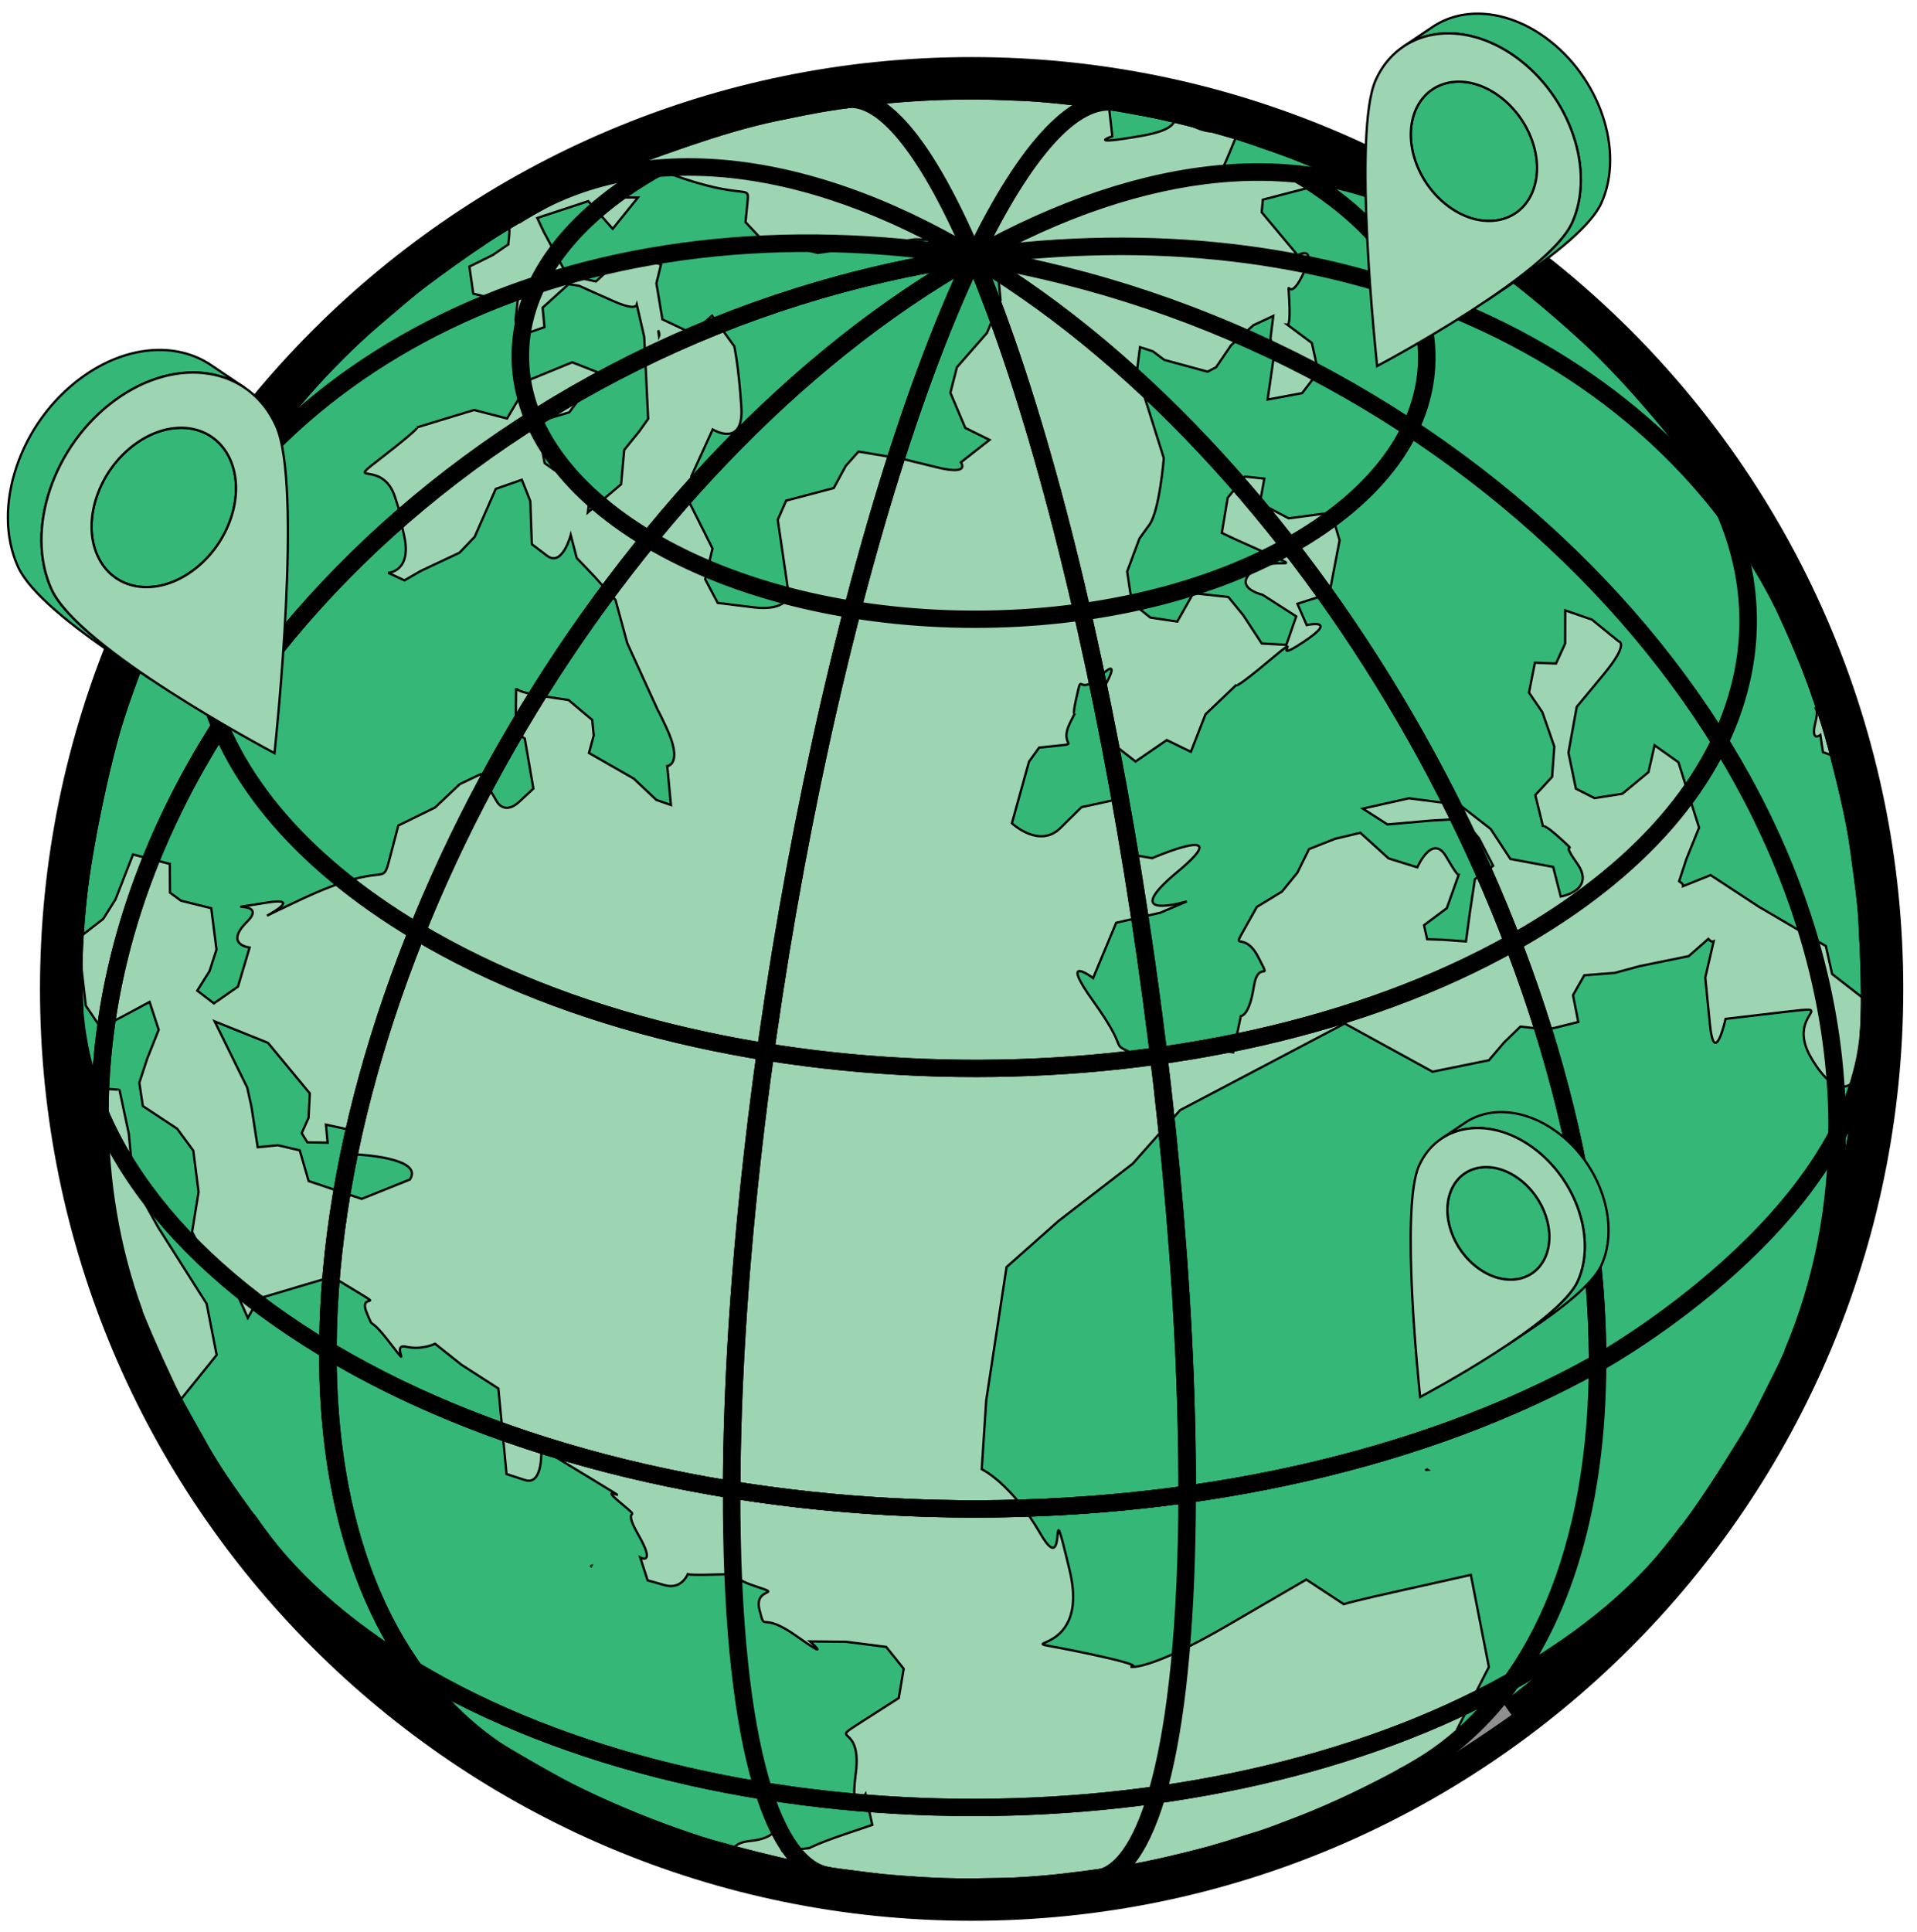 <svg xmlns="http://www.w3.org/2000/svg" width="135" height="136" viewBox="0 0 135 136" fill="none"><path d="M68.425 135.156C104.615 135.156 133.953 105.818 133.953 69.628C133.953 33.438 104.615 4.1 68.425 4.1C32.235 4.1 2.897 33.438 2.897 69.628C2.897 105.818 32.235 135.156 68.425 135.156Z" fill="black" stroke="black" stroke-width="0.162"></path><path d="M68.424 132.866C103.349 132.866 131.662 104.553 131.662 69.627C131.662 34.702 103.349 6.389 68.424 6.389C33.498 6.389 5.185 34.702 5.185 69.627C5.185 104.553 33.498 132.866 68.424 132.866Z" fill="#9DD4B2" stroke="black" stroke-width="0.162"></path><path d="M70.07 17.026L70.462 21.131L69.507 23.436L67.389 25.857L66.928 27.652L67.978 30.127L69.685 30.971L67.668 32.552C67.668 32.552 68.39 33.493 65.985 32.904C63.579 32.314 63.579 32.314 63.579 32.314L60.457 31.795L59.559 32.804L58.714 34.362L55.365 35.247L54.772 36.595L55.546 41.859C55.546 41.859 55.48 43.063 53.011 42.755C50.543 42.448 50.543 42.448 50.543 42.448L49.661 40.785L50.176 38.616L48.502 35.283L48.694 33.514L50.189 30.235C50.189 30.235 52.395 31.581 52.206 28.653C52.017 25.725 51.706 24.374 51.706 24.374L50.146 22.227L48.73 23.473L46.648 22.483L46.225 19.947L46.55 18.625C46.55 18.625 43.654 17.623 43.519 18.097C43.383 18.571 41.966 19.817 41.966 19.817L39.936 19.374L38.289 16.315L37.834 15.347L41.426 14.162L43.148 16.11L44.925 13.907L44.022 13.905C44.022 13.905 41.589 10.187 47.114 12.216C52.639 14.246 52.776 12.851 52.639 14.246C52.501 15.642 52.501 15.642 52.501 15.642L53.608 16.821L57.588 17.807L64.454 16.849L70.07 17.026Z" fill="#35B777" stroke="black" stroke-width="0.162"></path><path d="M28.866 83.046L25.468 84.411L21.735 83.155L21.108 80.992L19.562 80.632L18.147 80.772L17.705 77.905L17.409 76.571L15.116 71.912L18.872 73.423L21.817 76.983L21.729 78.704L21.245 79.779L21.642 80.424L23.073 80.454L22.951 79.181L24.581 79.534L25.084 81.281C25.084 81.281 29.892 81.489 28.866 83.046Z" fill="#35B777" stroke="black" stroke-width="0.162"></path><path d="M99.435 13.875C99.413 13.897 99.424 13.864 99.424 13.864L99.435 13.875Z" fill="url(#paint0_linear_1_1954)" stroke="black" stroke-width="0.162"></path><path d="M102.086 24.639L102.041 24.593C102.041 24.593 102.058 24.632 102.086 24.639Z" fill="url(#paint1_linear_1_1954)" stroke="black" stroke-width="0.162"></path><path d="M78.104 7.593L77.42 7.024C80.563 7.469 83.63 8.148 86.606 9.039C86.04 9.286 85.192 9.444 84.091 8.913C81.239 7.536 84.512 8.846 80.404 9.562C76.296 10.278 78.334 9.595 78.334 9.595L78.104 7.593Z" fill="#35B777" stroke="black" stroke-width="0.162"></path><path d="M99.424 13.864L99.435 13.875C99.413 13.897 99.424 13.864 99.424 13.864Z" fill="url(#paint2_linear_1_1954)" stroke="black" stroke-width="0.162"></path><path d="M131.664 69.628C131.664 69.708 131.664 69.791 131.661 69.872L131.125 70.212L129.021 68.576L128.58 66.606L123.877 63.85L120.469 61.615L118.526 62.393C118.532 62.316 118.505 62.237 118.424 62.176L118.249 62.045L118.754 60.5L119.655 58.272L118.201 53.669L116.519 52.475L116.089 54.364L114.248 55.888L112.292 56.194L110.98 55.529L110.454 52.99L111.039 49.767C111.039 49.767 111.039 49.767 112.912 47.508C114.788 45.248 113.988 45.154 113.988 45.154L112.112 43.627L110.228 42.974L110.223 45.307L109.58 46.716L108.09 46.66L107.674 48.764L108.616 50.143L109.459 52.564L109.301 54.697L108.118 55.977L108.668 58.215C108.668 58.175 108.713 57.955 109.967 59.109C111.317 60.354 109.696 58.86 111.056 60.776C112.417 62.694 109.91 63.124 109.91 63.124L109.378 61.039L106.365 60.476L104.978 58.364L102.791 56.666L99.221 56.205L95.972 56.932L97.713 58.046L100.885 57.767L103.011 57.651L104.143 59.004L105.154 60.958L103.866 61.903L103.509 64.272L103.238 66.283L101.653 66.167L100.502 66.127L100.282 65.142L101.886 63.944L102.723 61.599C102.675 61.607 102.493 61.441 101.84 60.311C100.874 58.642 99.809 61.066 99.809 61.066L97.789 60.438L95.8 58.634L94.007 59.061L92.185 59.783L91.367 61.441L90.28 62.775L88.511 63.854C88.511 63.854 88.511 63.854 87.613 65.451C86.708 67.05 87.613 65.451 88.62 67.404C89.628 69.361 88.62 67.404 88.292 69.495C87.964 71.585 87.385 71.529 87.385 71.529L86.843 74.092L84.79 73.756L82.589 74.32L80.936 74.725C80.936 74.725 80.936 74.725 79.548 74.067C78.164 73.41 79.548 74.067 77.018 70.53C74.481 66.996 76.981 68.861 76.981 68.861L78.606 64.968L81.714 64.262L83.584 63.463C83.318 63.54 78.73 64.866 82.924 61.381C87.242 57.792 81.136 60.42 81.136 60.42L79.596 60.154L79.016 58.206L78.516 56.317L76.165 56.829C76.165 56.829 76.165 56.829 74.671 58.302C73.178 59.773 71.26 57.961 71.26 57.961L72.465 53.624L73.177 52.637C73.177 52.637 73.177 52.637 74.58 52.49C75.989 52.343 74.58 52.49 75.344 50.917C75.593 50.399 75.677 50.263 75.695 50.233C75.671 50.258 75.523 50.394 75.794 49.171C76.264 47.059 75.794 49.171 77.488 47.593C79.178 46.02 77.638 48.591 77.638 48.591L78.183 52.219L79.967 53.615L82.168 52.106L83.865 52.931L84.895 50.292L87.079 48.207C87.063 48.243 86.915 48.588 89.459 46.45C92.124 44.212 89.175 46.931 91.772 45.213C94.375 43.496 92.021 44.008 92.021 44.008L91.367 42.511L93.616 41.794L94.338 38.04L93.758 36.092L90.747 36.492L88.725 35.423L89.037 33.7L87.66 33.553L86.455 35.05L86.042 37.519L86.965 37.957C86.965 37.957 86.965 37.957 89.493 39.089C92.02 40.224 89.493 39.089 88.164 40.243C86.841 41.4 88.91 41.875 88.91 41.875L91.284 43.397L90.587 45.401L88.856 45.307L87.56 43.327L86.505 42.034L84.036 41.766L82.909 43.763L81.009 43.478L79.708 42.445L79.376 40.239L80.242 37.917C80.242 37.917 80.242 37.917 80.951 36.932C81.659 35.947 81.959 32.258 81.959 32.258L80.867 28.791L80.052 26.225L80.282 24.44L81.187 24.735L81.99 25.339L85.043 26.168L85.639 25.857L86.693 24.311L88.266 22.897L89.669 22.243L89.473 23.805L89.688 25.225L89.269 28.131L91.7 27.678L92.836 26.191L92.384 24.149L90.669 22.867C90.747 22.875 90.867 22.671 90.796 21.195C90.694 19.099 90.64 21.584 91.735 19.373C92.83 17.161 91.383 17.97 91.383 17.97L88.853 14.946L88.933 14.058L93.128 12.966L90.885 12.298L87.072 12.604L86.106 11.82C86.152 11.761 86.333 11.388 87.052 9.619C87.111 9.474 87.162 9.345 87.21 9.235C106.503 15.227 121.836 30.212 128.314 49.288V49.291C128.277 49.331 128.242 49.374 128.202 49.419C127.469 50.259 128.202 49.419 127.845 50.857C127.49 52.296 128.193 51.748 128.193 51.748L128.375 52.956L129.548 53.372C130.932 58.553 131.664 64.005 131.664 69.628Z" fill="#35B777" stroke="black" stroke-width="0.162"></path><path d="M130.295 82.777C126.826 99.178 117.004 113.232 103.522 122.238L102.631 121.723L104.852 117.365L103.582 110.884C103.582 110.884 103.582 110.884 98.5 112.019C95.768 112.628 94.874 112.862 94.633 112.947L91.993 111.211C91.993 111.211 91.993 111.211 86.44 114.442C80.885 117.678 79.613 117.356 79.613 117.356C79.613 117.356 81.201 117.356 75.644 116.224C70.09 115.091 76.916 117.195 75.327 110.561C73.741 103.93 75.327 111.533 73.264 107.974C71.2 104.413 69.137 103.442 69.137 103.442L69.454 98.59L70.884 89.209L74.534 85.972L79.773 81.928L83.106 78.163L94.696 72.061L100.884 75.456L104.853 74.649L105.91 73.408L107.074 72.276L108.977 72.494L111.147 71.954L110.777 70.065L111.572 68.664L113.69 68.503L115.485 68.018L118.925 67.317L120.305 66.104L120.401 66.201C120.489 66.292 120.588 66.303 120.681 66.273L120.09 68.825C120.09 68.825 120.09 68.825 120.41 72.061C120.727 75.295 121.52 71.736 121.52 71.736C121.52 71.736 121.52 71.736 125.645 71.251C129.772 70.765 125.645 71.251 127.551 74.487C129.456 77.723 130.567 76.105 130.567 76.105L131.278 76.633C131.136 77.943 130.954 79.242 130.728 80.525C130.532 80.656 130.323 80.802 130.092 80.957C127.451 82.75 129.689 81.231 130.295 82.777Z" fill="#35B777" stroke="black" stroke-width="0.162"></path><path d="M100.538 103.49L100.488 103.457C100.316 103.519 100.538 103.49 100.538 103.49Z" fill="#35B777" stroke="black" stroke-width="0.162"></path><path d="M60.269 124.822C59.801 128.459 60.953 126.32 60.953 126.32L61.43 128.485C61.43 128.485 61.43 128.485 59.506 129.135C57.577 129.787 56.981 130.123 56.981 130.123L55.1 130.31C55.1 130.31 55.1 130.31 54.742 129.425C54.385 128.539 54.742 129.425 52.864 129.611C51.603 129.734 51.559 130.279 51.669 130.622C34.844 126.012 20.82 114.626 12.715 99.579L12.672 98.608L15.257 95.401L14.551 91.79L11.145 86.42L9.401 83.277L9.068 79.809C9.068 79.809 8.414 76.745 8.414 76.742C8.409 76.718 6.146 76.57 6.018 76.555C5.88 76.536 5.722 76.522 5.556 76.509C5.312 74.249 5.187 71.955 5.187 69.629C5.187 60.298 7.207 51.437 10.841 43.461C10.925 43.276 11.005 43.091 11.093 42.906C16.394 31.555 24.961 22.041 35.592 15.574C35.629 15.59 35.664 15.614 35.697 15.641C36.008 15.92 35.809 16.822 35.799 17.206L34.693 17.96L33.056 18.768L33.33 20.676L35.179 21.137L36.55 20.353L36.303 22.497L36.507 23.675L38.343 23.032L38.211 21.663L40.041 20.007L40.774 20.12C40.774 20.12 40.774 20.12 43.136 21.174C44.413 21.748 44.779 21.649 44.843 21.442L45.366 23.715L45.645 29.49L45.009 30.381L43.957 31.68L43.737 34.101L41.397 36.081L41.553 34.868L38.355 32.608L37.807 29.713L40.09 29.029L42.172 26.243L40.294 25.508L37.339 26.721L35.705 29.464L33.386 28.865L29.361 30.091C29.406 30.091 29.474 30.201 26.927 32.177C24.067 34.396 26.927 32.177 27.831 35.032C28.738 37.89 27.831 35.032 28.443 37.643C29.055 40.254 27.343 40.331 27.343 40.331L28.481 40.863L29.638 40.195L32.362 38.912L33.43 37.793L34.914 34.422L36.749 33.781L37.345 35.286L37.452 38.313C37.452 38.313 37.452 38.313 38.525 39.128C39.599 39.942 40.194 37.674 40.194 37.674L40.618 39.289L41.823 40.55L43.342 42.238L44.174 45.289C44.174 45.289 44.174 45.289 45.661 48.55C46.136 49.597 46.31 49.972 46.364 50.084C46.364 50.074 46.361 50.063 46.359 50.058C46.384 50.087 46.496 50.318 46.91 51.187C48.152 53.825 46.99 53.94 46.99 53.94L47.25 56.678L46.222 56.321L44.633 54.821L41.478 53.014L41.813 51.785L41.708 50.69L40.039 49.288C40.039 49.288 40.039 49.288 38.204 49.01C36.374 48.733 36.346 48.457 36.346 48.457C36.346 48.457 36.346 48.458 36.325 50.119C36.3 51.777 36.953 51.992 36.953 51.992L37.562 55.523C37.562 55.523 37.562 55.523 36.566 56.448C35.57 57.377 35.036 56.507 35.036 56.507L33.85 54.508L32.382 55.205L30.641 56.852L28.051 58.122C28.051 58.122 28.051 58.122 27.456 60.39C26.857 62.663 27.456 60.39 21.227 63.312C19.727 64.015 19.04 64.356 18.802 64.473C19.282 64.21 21.139 63.153 18.724 63.561C14.721 64.232 19.057 63.253 17.404 64.889C15.754 66.526 17.579 66.712 17.579 66.712L16.758 69.465L15.064 70.645L13.892 69.749L14.756 68.373L15.245 66.854L14.875 63.943L12.749 63.417L11.972 62.85L11.958 60.824L9.365 60.162L8.131 63.324L7.267 64.697L5.5 66.069L6.042 70.805L7.094 72.358L8.645 71.559L10.534 70.542L11.176 72.506L10.373 74.519L9.812 76.234L10.059 77.874L12.475 79.468L13.613 81.013L13.984 83.923L13.528 86.73L14.196 88.047L15.841 89.175L17.451 92.79L18.225 91.424C18.225 91.424 18.225 91.424 21.477 90.455C22.988 90.007 23.511 89.854 23.638 89.823C23.565 89.847 23.409 89.895 23.409 89.895C23.409 89.895 23.409 89.895 25.234 91.004C27.056 92.112 25.234 91.004 25.822 92.418C26.41 93.835 25.822 92.418 27.469 94.56C29.123 96.696 27.469 94.56 28.58 94.815C29.689 95.075 30.639 94.611 30.639 94.611L32.496 96.086L35.096 97.761L35.41 101.043L35.67 103.783C35.67 103.783 35.67 103.783 36.974 104.207C38.281 104.626 38.117 101.974 38.117 101.974C38.117 101.974 38.117 101.974 41.764 104.188C45.408 106.405 41.764 104.188 43.633 105.755C45.498 107.317 43.633 105.755 44.932 108.02C46.233 110.284 45.088 109.659 45.088 109.659L45.606 111.266C45.606 111.266 45.606 111.266 46.813 111.607C47.903 111.916 48.362 111.005 48.437 110.832C48.504 110.867 48.901 110.909 50.716 110.85C53.418 110.77 50.716 110.85 53.051 111.631C55.383 112.415 53.051 111.631 53.486 113.341C53.917 115.045 53.486 113.341 56.102 115.198C58.719 117.057 57.041 115.566 57.041 115.566L59.572 115.59L62.408 115.953L63.64 117.49L63.294 119.552C63.294 119.552 63.294 119.552 60.742 121.186C58.179 122.821 60.736 121.186 60.269 124.822Z" fill="#35B777" stroke="black" stroke-width="0.162"></path><path d="M46.355 23.259L46.41 23.682C46.48 23.519 46.355 23.259 46.355 23.259Z" fill="#35B777" stroke="black" stroke-width="0.162"></path><path d="M41.632 110.272C41.641 110.256 41.647 110.243 41.647 110.243C41.647 110.243 41.602 110.253 41.632 110.272Z" fill="#35B777" stroke="black" stroke-width="0.162"></path><path d="M68.093 133.405C67.988 133.405 67.886 133.404 67.788 133.403C67.394 133.399 66.027 133.382 64.936 133.31C64.069 133.254 62.914 133.174 62.05 133.086C61.429 133.024 60.664 132.924 59.962 132.833L59.16 132.73C57.96 132.581 56.505 132.289 56.087 132.203C54.193 131.814 51.706 131.166 50.009 130.69C48.93 130.388 47.553 129.899 46.472 129.508C45.172 129.037 43.539 128.353 42.538 127.911C42.056 127.699 40.387 126.951 39.12 126.266C37.431 125.351 35.29 124.107 33.789 123.17C32.786 122.541 31.342 121.575 30.3 120.746C28.387 119.224 25.627 116.99 23.758 115.156C22.026 113.458 19.589 110.849 17.941 108.619L17.799 108.427C16.392 106.524 14.642 104.157 13.55 102.155C13.342 101.773 13.105 101.356 12.861 100.924C12.288 99.912 11.695 98.864 11.267 97.952C10.204 95.682 9.022 93.082 8.324 90.994L8.252 90.781C7.785 89.386 7.203 87.65 6.855 86.277C6.341 84.246 5.771 81.563 5.439 79.603C4.914 76.514 4.745 72.338 4.664 69.466C4.601 67.239 4.802 64.118 5.176 61.515C5.599 58.571 6.415 54.636 7.208 51.727C7.695 49.941 8.518 47.709 8.964 46.538C9.534 45.046 10.416 43.102 10.892 42.076C11.786 40.148 13.242 37.578 15.219 34.438C16.718 32.06 19.129 29.134 20.889 27.098C22.322 25.441 24.308 23.456 25.83 22.16L26.512 21.575C27.374 20.833 28.352 19.993 29.171 19.366C30.481 18.364 32.307 17.065 33.715 16.133C35.131 15.194 38.438 13.22 41.281 11.922L41.619 11.768C42.654 11.295 43.943 10.705 44.967 10.324C46.715 9.674 49.316 8.767 51.369 8.171C52.183 7.935 53.503 7.585 54.55 7.375L55.359 7.21C56.095 7.06 56.897 6.895 57.549 6.782C58.43 6.628 59.61 6.46 60.496 6.344C61.283 6.24 63.42 5.986 66.24 5.887C67.092 5.857 68.228 5.844 69.079 5.852C69.678 5.858 70.417 5.887 71.1 5.914L71.915 5.945C72.821 5.975 74.005 6.088 74.817 6.169C75.419 6.23 76.158 6.325 76.844 6.416L77.706 6.525C78.382 6.609 79.216 6.763 79.952 6.9L80.637 7.026C81.703 7.215 83.078 7.545 83.805 7.725C84.506 7.9 85.378 8.147 86.16 8.368L86.859 8.565C87.741 8.811 88.819 9.192 89.77 9.528L90.39 9.747C91.629 10.178 93.217 10.854 94.331 11.346C95.046 11.661 95.909 12.086 96.71 12.481C97.067 12.658 97.413 12.828 97.728 12.979C99.294 13.735 101.344 15.002 102.445 15.681C103.535 16.354 104.941 17.334 105.927 18.038C108.127 19.608 110.778 21.906 112.527 23.534C114.59 25.459 116.947 28.159 118.465 30.046C119.924 31.858 121.725 34.441 122.946 36.477C123.637 37.628 124.631 39.315 125.279 40.661C126.036 42.23 127.434 45.215 128.302 47.582C128.614 48.435 129.387 50.599 129.824 52.286C130.452 54.709 131.147 57.477 131.435 59.674L131.561 60.608C131.745 61.952 131.953 63.475 132.02 64.705C132.153 67.168 132.286 70.299 132.136 72.672L132.09 73.423C132.005 74.85 131.907 76.469 131.693 77.752C131.245 80.448 130.476 84.432 129.664 87.525C129.331 88.797 128.756 90.495 127.907 92.718C127.665 93.351 126.81 95.547 125.969 97.197L125.5 98.13C124.947 99.24 124.318 100.498 123.727 101.459C122.227 103.892 120.494 106.654 118.919 108.632L118.815 108.763C117.953 109.848 116.878 111.197 115.969 112.175C114.395 113.866 112.58 115.772 111.044 117.096L110.915 117.208C109.587 118.353 107.935 119.776 106.56 120.76C104.49 122.24 101.713 124.042 99.651 125.241L99.111 124.313C101.147 123.128 103.89 121.349 105.936 119.885C107.272 118.931 108.903 117.525 110.214 116.394L110.345 116.282C111.841 114.993 113.631 113.112 115.185 111.442C116.067 110.495 117.127 109.165 117.977 108.095L118.082 107.963C119.62 106.032 121.332 103.302 122.816 100.895C123.382 99.976 123.999 98.742 124.543 97.651L125.015 96.711C125.566 95.627 126.273 93.993 126.906 92.334C127.729 90.18 128.309 88.469 128.628 87.252C129.431 84.194 130.192 80.247 130.637 77.575C130.841 76.347 130.937 74.759 131.021 73.357L131.067 72.604C131.215 70.287 131.083 67.196 130.951 64.763C130.887 63.578 130.682 62.078 130.5 60.754L130.373 59.814C130.092 57.677 129.407 54.947 128.788 52.557C128.362 50.916 127.603 48.79 127.297 47.953C126.446 45.628 125.065 42.679 124.316 41.128C123.843 40.148 123.094 38.808 122.029 37.031C120.831 35.034 119.065 32.499 117.633 30.72C116.206 28.948 113.823 26.208 111.799 24.321C110.076 22.716 107.467 20.453 105.308 18.913C104.335 18.218 102.951 17.253 101.886 16.596C100.801 15.926 98.78 14.68 97.264 13.947C96.948 13.795 96.6 13.623 96.239 13.445C95.451 13.056 94.605 12.639 93.902 12.328C92.806 11.845 91.247 11.181 90.041 10.761L89.417 10.541C88.482 10.211 87.422 9.836 86.573 9.601L85.871 9.401C85.101 9.184 84.242 8.939 83.549 8.768C82.836 8.591 81.487 8.267 80.453 8.083L79.76 7.956C79.039 7.823 78.222 7.671 77.578 7.592L76.709 7.48C76.032 7.393 75.305 7.298 74.712 7.238C73.463 7.112 72.537 7.042 71.88 7.019L71.059 6.989C70.387 6.962 69.659 6.933 69.069 6.927C68.233 6.916 67.115 6.932 66.278 6.961C63.505 7.058 61.41 7.306 60.637 7.409C59.763 7.522 58.601 7.689 57.733 7.84C57.092 7.951 56.299 8.114 55.575 8.263L54.761 8.428C53.748 8.631 52.462 8.973 51.67 9.202C49.643 9.792 47.072 10.688 45.342 11.33C44.355 11.698 43.086 12.278 42.067 12.744L41.727 12.899C38.941 14.171 35.698 16.107 34.308 17.028C32.918 17.948 31.116 19.231 29.822 20.219C29.028 20.826 28.062 21.656 27.21 22.389L26.525 22.977C25.039 24.241 23.1 26.18 21.699 27.8C19.964 29.808 17.589 32.689 16.126 35.011C14.201 38.069 12.727 40.669 11.865 42.528C11.395 43.542 10.524 45.461 9.965 46.923C9.611 47.85 8.734 50.204 8.242 52.011C7.46 54.882 6.655 58.764 6.237 61.67C5.875 64.178 5.674 67.298 5.735 69.436C5.816 72.277 5.982 76.402 6.496 79.424C6.824 81.36 7.387 84.008 7.895 86.015C8.233 87.348 8.807 89.063 9.268 90.442L9.34 90.655C10.022 92.691 11.188 95.255 12.238 97.498C12.648 98.374 13.23 99.402 13.794 100.397C14.041 100.835 14.28 101.257 14.491 101.643C15.549 103.581 17.275 105.915 18.661 107.791L18.804 107.983C20.414 110.164 22.807 112.723 24.508 114.392C26.342 116.191 29.073 118.402 30.967 119.909C31.975 120.709 33.379 121.649 34.358 122.262C35.841 123.188 37.959 124.418 39.63 125.323C40.461 125.773 41.711 126.374 42.97 126.931C43.957 127.366 45.563 128.038 46.838 128.5C47.901 128.886 49.255 129.367 50.299 129.66C51.978 130.131 54.438 130.77 56.304 131.154C57.144 131.328 58.37 131.553 59.292 131.667L60.1 131.772C60.793 131.863 61.546 131.96 62.157 132.023C63.01 132.108 64.15 132.186 65.006 132.242C66.07 132.311 67.413 132.33 67.799 132.334C68.37 132.338 69.072 132.326 69.726 132.313L70.603 132.298C71.453 132.288 72.588 132.206 73.391 132.14C75.125 131.997 77.46 131.67 79.114 131.422C80.043 131.283 81.261 131.028 82.09 130.833C82.66 130.701 84.104 130.361 85.205 130.054C85.858 129.872 86.654 129.622 87.394 129.389L88.352 129.09L88.667 130.115L87.716 130.413C86.964 130.649 86.156 130.903 85.492 131.089C84.37 131.4 82.909 131.745 82.333 131.879C81.483 132.077 80.233 132.34 79.273 132.483C77.603 132.734 75.242 133.064 73.478 133.208C72.659 133.276 71.496 133.359 70.615 133.37L69.746 133.384C69.194 133.393 68.608 133.405 68.093 133.405Z" fill="#8F8F8F" stroke="black" stroke-width="0.162"></path><path d="M68.547 127.787C54.142 127.787 39.739 124.538 28.929 118.077L29.48 117.156C50.318 129.613 84.714 129.959 106.153 117.929L106.678 118.864C96.061 124.822 82.302 127.787 68.547 127.787Z" fill="#8F8F8F" stroke="black" stroke-width="0.162"></path><path d="M68.841 18.55L68.316 17.615C80.632 10.704 92.215 9.69 100.928 14.758L100.388 15.685C92.016 10.816 80.812 11.832 68.841 18.55Z" fill="black" stroke="black" stroke-width="0.162"></path><path d="M129.914 79.539L128.84 79.535C128.92 51.365 101.848 24.036 68.493 18.613L68.666 17.553C102.519 23.057 129.995 50.864 129.914 79.539Z" fill="black" stroke="black" stroke-width="0.162"></path><path d="M125.054 42.713C115.845 24.535 93.703 15.074 68.653 18.613L68.503 17.55C94.018 13.95 116.592 23.632 126.012 42.228L125.054 42.713Z" fill="black" stroke="black" stroke-width="0.162"></path><path d="M68.083 18.294C64.978 11.006 61.874 7.1 59.56 7.555L59.349 6.504C62.324 5.909 65.6 9.731 69.07 17.873L68.083 18.294Z" fill="black" stroke="black" stroke-width="0.162"></path><path d="M68.302 18.544C56.316 11.377 44.763 10.322 36.604 15.643L36.018 14.745C44.534 9.191 56.501 10.239 68.852 17.623L68.302 18.544Z" fill="black" stroke="black" stroke-width="0.162"></path><path d="M10.759 45.069L9.759 44.676C17.868 24.044 41.541 13.148 68.665 17.553L68.493 18.613C41.88 14.286 18.678 24.917 10.759 45.069Z" fill="black" stroke="black" stroke-width="0.162"></path><path d="M7.57 78.302L6.497 78.298C6.579 49.619 34.394 22.369 68.503 17.551L68.653 18.614C35.053 23.36 7.65 50.135 7.57 78.302Z" fill="#8F8F8F" stroke="black" stroke-width="0.162"></path><path d="M68.65 106.767C51.983 106.767 35.319 103.01 22.812 95.534L22.55 95.377L22.551 95.071C22.632 66.476 43.162 31.728 68.316 17.616L68.586 17.463L68.853 17.622C93.3 32.237 113.124 67.387 113.044 95.978L113.043 96.291L112.77 96.443C100.485 103.338 84.565 106.767 68.65 106.767ZM23.626 94.767C47.718 109.003 87.189 109.4 111.972 95.66C111.906 67.567 92.516 33.185 68.571 18.703C43.932 32.694 23.85 66.68 23.626 94.767Z" fill="#8F8F8F" stroke="black" stroke-width="0.162"></path><path d="M68.693 75.753C54.288 75.753 39.886 72.504 29.075 66.043L29.627 65.122C50.464 77.579 84.86 77.925 106.3 65.895L106.825 66.83C96.206 72.789 82.448 75.753 68.693 75.753Z" fill="#8F8F8F" stroke="black" stroke-width="0.162"></path><path d="M52.06 104.898L50.986 104.894C51.067 76.406 58.741 37.357 68.093 17.85L69.061 18.314C59.767 37.702 52.14 76.543 52.06 104.898Z" fill="#8F8F8F" stroke="black" stroke-width="0.162"></path><path d="M84.14 105.222L83.067 105.218C83.147 76.857 76.426 37.861 68.084 18.292L69.072 17.87C77.461 37.554 84.221 76.738 84.14 105.222Z" fill="black" stroke="black" stroke-width="0.162"></path><path d="M68.093 133.405C67.988 133.405 67.886 133.404 67.788 133.403C67.394 133.399 66.027 133.382 64.936 133.31C64.069 133.254 62.914 133.174 62.05 133.086C61.429 133.024 60.664 132.924 59.962 132.833L59.16 132.73C57.96 132.581 56.505 132.289 56.087 132.203C54.193 131.814 51.706 131.166 50.009 130.69C48.93 130.388 47.553 129.899 46.472 129.508C45.172 129.037 43.539 128.353 42.538 127.911C42.056 127.699 40.387 126.951 39.12 126.266C37.794 125.548 36.188 124.626 34.833 123.81L34.832 123.812C34.819 123.802 34.806 123.793 34.792 123.786C34.437 123.571 34.099 123.364 33.789 123.17C32.786 122.541 31.342 121.575 30.3 120.746C28.387 119.224 25.627 116.99 23.758 115.156C22.026 113.458 19.589 110.849 17.941 108.619L17.799 108.427C16.392 106.524 14.642 104.157 13.55 102.155C13.342 101.773 13.105 101.356 12.861 100.924C12.288 99.912 11.695 98.864 11.267 97.952C10.204 95.682 9.022 93.082 8.324 90.994L8.252 90.781C7.785 89.386 7.203 87.65 6.855 86.277C6.341 84.246 5.771 81.563 5.439 79.603C4.914 76.514 4.745 72.338 4.664 69.466C4.601 67.239 4.802 64.118 5.176 61.515C5.599 58.571 6.415 54.636 7.208 51.727C7.695 49.941 8.518 47.709 8.964 46.538C9.534 45.046 10.416 43.102 10.892 42.076C11.786 40.148 13.242 37.578 15.219 34.438C16.718 32.06 19.129 29.134 20.889 27.098C22.322 25.441 24.308 23.456 25.83 22.16L26.512 21.575C27.374 20.833 28.352 19.993 29.171 19.366C30.481 18.364 32.307 17.065 33.715 16.133C35.131 15.194 38.438 13.22 41.281 11.922L41.619 11.768C42.654 11.295 43.943 10.705 44.967 10.324C46.715 9.674 49.316 8.767 51.369 8.171C52.183 7.935 53.503 7.585 54.55 7.375L55.359 7.21C56.095 7.06 56.897 6.895 57.549 6.782C58.43 6.628 59.61 6.46 60.496 6.344C61.283 6.24 63.42 5.986 66.24 5.887C67.092 5.857 68.228 5.844 69.079 5.852C69.678 5.858 70.417 5.887 71.1 5.914L71.915 5.945C72.821 5.975 74.005 6.088 74.817 6.169C75.419 6.23 76.158 6.325 76.844 6.416L77.706 6.525C78.382 6.609 79.216 6.763 79.952 6.9L80.637 7.026C81.703 7.215 83.078 7.545 83.805 7.725C84.506 7.9 85.378 8.147 86.16 8.368L86.859 8.565C87.741 8.811 88.819 9.192 89.77 9.528L90.39 9.747C91.629 10.178 93.217 10.854 94.331 11.346C95.046 11.661 95.909 12.086 96.71 12.481C97.067 12.658 97.413 12.828 97.728 12.979C99.294 13.735 101.344 15.002 102.445 15.681C103.535 16.354 104.941 17.334 105.927 18.038C108.127 19.608 110.778 21.906 112.527 23.534C114.59 25.459 116.947 28.159 118.465 30.046C119.924 31.858 121.725 34.441 122.946 36.477C123.637 37.628 124.631 39.315 125.279 40.661C126.036 42.23 127.434 45.215 128.302 47.582C128.614 48.435 129.387 50.599 129.824 52.286C130.452 54.709 131.147 57.477 131.435 59.674L131.561 60.608C131.745 61.952 131.953 63.475 132.02 64.705C132.153 67.168 132.286 70.299 132.136 72.672L132.09 73.423C132.005 74.85 131.907 76.469 131.693 77.752C131.245 80.448 130.476 84.432 129.664 87.525C129.331 88.797 128.756 90.495 127.907 92.718C127.665 93.351 126.81 95.547 125.969 97.197L125.5 98.13C124.947 99.24 124.318 100.498 123.727 101.459C122.227 103.892 120.494 106.654 118.919 108.632L118.815 108.763C117.953 109.848 116.878 111.197 115.969 112.175C114.395 113.866 112.58 115.772 111.044 117.096L110.915 117.208C109.587 118.353 107.935 119.776 106.56 120.76L105.956 119.913C104.179 122.086 102.085 123.867 99.693 125.218L99.159 125.496C98.778 125.761 96.782 126.768 95.599 127.332C94.388 127.909 92.939 128.537 91.91 128.932L91.443 129.112C90.539 129.461 89.516 129.856 88.672 130.116L87.721 130.414C86.969 130.65 86.161 130.904 85.497 131.089C84.375 131.401 82.914 131.746 82.338 131.88C81.488 132.078 80.238 132.341 79.278 132.484C77.608 132.735 75.247 133.065 73.483 133.209C72.664 133.277 71.501 133.36 70.62 133.371L69.751 133.385C69.194 133.393 68.608 133.405 68.093 133.405ZM35.366 122.88C36.71 123.69 38.309 124.609 39.628 125.322C40.459 125.772 41.709 126.373 42.968 126.93C43.956 127.365 45.561 128.037 46.836 128.499C47.899 128.885 49.253 129.366 50.297 129.659C51.976 130.13 54.436 130.769 56.302 131.153C57.142 131.327 58.368 131.552 59.291 131.666L60.098 131.771C60.791 131.862 61.544 131.959 62.156 132.022C63.008 132.107 64.148 132.185 65.004 132.241C66.069 132.31 67.411 132.329 67.797 132.333C68.368 132.337 69.07 132.325 69.724 132.312L70.601 132.297C71.451 132.287 72.586 132.205 73.389 132.139C75.123 131.996 77.458 131.669 79.112 131.421C80.041 131.282 81.259 131.027 82.088 130.832C82.659 130.7 84.102 130.36 85.203 130.053C85.856 129.871 86.652 129.621 87.392 129.388L88.35 129.089C89.157 128.84 90.163 128.452 91.05 128.109L91.519 127.928C92.523 127.542 93.941 126.927 95.13 126.36C96.376 125.768 98.259 124.808 98.602 124.574L99.174 124.272C107.195 119.744 111.722 110.036 111.959 96.89C87.038 110.395 47.887 110.006 23.626 96.012C23.794 108.409 27.943 117.924 35.366 122.88ZM113.047 95.058L113.044 95.979C113.016 106.023 110.57 114.203 106.03 119.814C107.347 118.861 108.931 117.496 110.209 116.394L110.34 116.282C111.836 114.993 113.626 113.112 115.18 111.442C116.062 110.495 117.122 109.165 117.973 108.095L118.077 107.963C119.615 106.032 121.327 103.302 122.811 100.895C123.377 99.976 123.994 98.742 124.538 97.651L125.011 96.711C125.561 95.627 126.268 93.993 126.901 92.334C127.725 90.18 128.304 88.469 128.623 87.252C129.426 84.194 130.187 80.247 130.632 77.575C130.836 76.347 130.932 74.759 131.016 73.357L131.063 72.604C131.21 70.287 131.078 67.196 130.946 64.763C130.882 63.578 130.677 62.078 130.495 60.754L130.368 59.814C130.087 57.677 129.402 54.947 128.783 52.557C128.357 50.916 127.598 48.79 127.292 47.953C126.441 45.628 125.06 42.679 124.311 41.128C123.838 40.148 123.089 38.808 122.024 37.031C120.826 35.034 119.06 32.499 117.628 30.72C116.201 28.948 113.818 26.208 111.794 24.321C110.071 22.716 107.462 20.453 105.303 18.913C104.33 18.218 102.947 17.253 101.881 16.596C100.796 15.926 98.775 14.68 97.26 13.947C96.943 13.795 96.595 13.623 96.234 13.445C95.446 13.056 94.6 12.639 93.897 12.328C92.801 11.845 91.242 11.181 90.036 10.761L89.412 10.541C88.477 10.211 87.417 9.836 86.569 9.601L85.866 9.401C85.096 9.184 84.237 8.939 83.544 8.768C82.831 8.591 81.482 8.267 80.448 8.083L79.755 7.956C79.034 7.823 78.218 7.671 77.573 7.592L76.704 7.48C76.028 7.393 75.301 7.298 74.707 7.238C73.458 7.112 72.532 7.042 71.875 7.019L71.054 6.989C70.382 6.962 69.654 6.933 69.064 6.927C68.228 6.916 67.111 6.932 66.274 6.961C63.5 7.058 61.405 7.306 60.632 7.409C59.758 7.522 58.596 7.689 57.728 7.84C57.087 7.951 56.294 8.114 55.57 8.263L54.756 8.428C53.743 8.631 52.458 8.973 51.665 9.202C49.639 9.792 47.067 10.688 45.337 11.33C44.35 11.698 43.081 12.278 42.062 12.744L41.722 12.899C38.936 14.171 35.693 16.107 34.303 17.028C32.913 17.948 31.111 19.231 29.817 20.219C29.023 20.826 28.057 21.656 27.206 22.389L26.52 22.977C25.034 24.241 23.095 26.18 21.694 27.8C19.959 29.808 17.584 32.689 16.121 35.011C14.196 38.069 12.722 40.669 11.86 42.528C11.39 43.542 10.519 45.461 9.96 46.923C9.606 47.85 8.729 50.204 8.237 52.011C7.455 54.882 6.65 58.764 6.232 61.67C5.871 64.178 5.669 67.298 5.73 69.436C5.811 72.277 5.978 76.402 6.491 79.424C6.819 81.36 7.382 84.008 7.89 86.015C8.228 87.348 8.802 89.063 9.264 90.442L9.335 90.655C10.017 92.691 11.183 95.255 12.233 97.498C12.643 98.374 13.226 99.402 13.789 100.397C14.036 100.835 14.275 101.257 14.486 101.643C15.544 103.581 17.27 105.915 18.657 107.791L18.799 107.983C20.409 110.164 22.802 112.723 24.503 114.392C25.804 115.668 27.558 117.152 29.142 118.445C24.821 112.753 22.519 104.721 22.547 95.073L22.549 94.13L23.358 94.614C47.514 109.054 87.387 109.454 112.24 95.511L113.047 95.058Z" fill="black" stroke="black" stroke-width="0.162"></path><path d="M106.678 118.864L106.153 117.929C111.483 114.937 115.605 111.429 118.404 107.502L119.279 108.125C116.386 112.182 112.147 115.796 106.678 118.864Z" fill="black" stroke="black" stroke-width="0.162"></path><path d="M126.773 95.406L125.783 94.99C127.797 90.187 128.826 84.988 128.842 79.534L129.915 79.538C129.899 85.132 128.842 90.471 126.773 95.406Z" fill="black" stroke="black" stroke-width="0.162"></path><path d="M35.327 124.131C35.195 124.049 35.065 123.967 34.936 123.881L35.527 122.985C35.647 123.064 35.769 123.143 35.892 123.218L35.327 124.131Z" fill="black" stroke="black" stroke-width="0.162"></path><path d="M34.936 123.882C26.973 118.666 22.58 108.551 22.55 95.376C10.734 88.231 4.386 78.833 4.668 68.888L5.742 68.919C5.468 78.531 11.726 87.655 23.363 94.61L23.625 94.767L23.624 95.073C23.587 108.021 27.814 117.934 35.525 122.982L34.936 123.882Z" fill="black" stroke="black" stroke-width="0.162"></path><path d="M28.931 118.077C23.715 114.957 19.704 111.336 17.008 107.31L17.9 106.712C20.506 110.606 24.402 114.119 29.482 117.155L28.931 118.077Z" fill="black" stroke="black" stroke-width="0.162"></path><path d="M8.936 92.592C7.303 88.087 6.483 83.278 6.497 78.298L7.571 78.302C7.557 83.155 8.356 87.84 9.944 92.226L8.936 92.592Z" fill="black" stroke="black" stroke-width="0.162"></path><path d="M68.547 127.787C54.142 127.787 39.739 124.538 28.929 118.077L29.48 117.156C50.318 129.613 84.714 129.959 106.153 117.929L106.678 118.864C96.061 124.822 82.302 127.787 68.547 127.787Z" fill="black" stroke="black" stroke-width="0.162"></path><path d="M58.28 132.595C53.597 131.938 50.939 121.841 50.987 104.894L52.06 104.898C52.006 123.869 55.315 131.094 58.43 131.532L58.28 132.595Z" fill="black" stroke="black" stroke-width="0.162"></path><path d="M77.553 132.747L77.328 131.697C80.068 131.11 83.014 123.846 83.067 105.219L84.141 105.223C84.093 122.071 81.752 131.847 77.553 132.747Z" fill="black" stroke="black" stroke-width="0.162"></path><path d="M106.827 66.83L106.302 65.895C115.05 60.986 120.515 54.722 122.108 47.779C123.32 42.498 122.142 37.094 118.7 32.153L119.58 31.54C123.199 36.736 124.436 42.435 123.154 48.02C121.491 55.266 115.845 61.769 106.827 66.83Z" fill="black" stroke="black" stroke-width="0.162"></path><path d="M91.068 38.886L90.543 37.951C96.536 34.587 99.873 30.101 99.939 25.319C100.004 20.625 96.889 16.156 91.171 12.738L91.722 11.817C97.783 15.44 101.083 20.241 101.012 25.334C100.941 30.515 97.409 35.328 91.068 38.886Z" fill="black" stroke="black" stroke-width="0.162"></path><path d="M69.061 18.314L68.094 17.85C71.908 9.895 75.614 6.047 78.806 6.7L78.589 7.752C75.971 7.208 72.587 10.962 69.061 18.314Z" fill="black" stroke="black" stroke-width="0.162"></path><path d="M29.078 66.043C20.523 60.928 15.229 54.48 13.767 47.395C12.616 41.813 13.969 36.145 17.681 31.002L18.551 31.631C15.021 36.523 13.729 41.9 14.819 47.179C16.218 53.961 21.34 60.166 29.63 65.122L29.078 66.043Z" fill="black" stroke="black" stroke-width="0.162"></path><path d="M45.397 38.423C39.336 34.8 36.036 29.999 36.106 24.906C36.177 19.724 39.709 14.911 46.05 11.353L46.575 12.288C40.582 15.651 37.245 20.137 37.179 24.92C37.114 29.615 40.228 34.083 45.947 37.5L45.397 38.423Z" fill="black" stroke="black" stroke-width="0.162"></path><path d="M7.57 78.302L6.497 78.298C6.579 49.619 34.394 22.369 68.503 17.551L68.653 18.614C35.053 23.36 7.65 50.135 7.57 78.302Z" fill="black" stroke="black" stroke-width="0.162"></path><path d="M68.65 106.767C51.983 106.767 35.319 103.01 22.812 95.534L22.55 95.377L22.551 95.071C22.632 66.476 43.162 31.728 68.316 17.616L68.586 17.463L68.853 17.622C93.3 32.237 113.124 67.387 113.044 95.978L113.043 96.291L112.77 96.443C100.485 103.338 84.565 106.767 68.65 106.767ZM23.626 94.767C47.718 109.003 87.189 109.4 111.972 95.66C111.906 67.567 92.516 33.185 68.571 18.703C43.932 32.694 23.85 66.68 23.626 94.767Z" fill="black" stroke="black" stroke-width="0.162"></path><path d="M68.693 75.753C54.288 75.753 39.886 72.504 29.075 66.043L29.627 65.122C50.464 77.579 84.86 77.925 106.3 65.895L106.825 66.83C96.206 72.789 82.448 75.753 68.693 75.753Z" fill="black" stroke="black" stroke-width="0.162"></path><path d="M68.67 44.127C60.209 44.127 51.747 42.219 45.398 38.423L45.948 37.502C58.068 44.748 78.073 44.948 90.543 37.951L91.068 38.886C84.831 42.386 76.75 44.127 68.67 44.127Z" fill="black" stroke="black" stroke-width="0.162"></path><path d="M52.06 104.898L50.986 104.894C51.067 76.406 58.741 37.357 68.093 17.85L69.061 18.314C59.767 37.702 52.14 76.543 52.06 104.898Z" fill="black" stroke="black" stroke-width="0.162"></path><path d="M84.14 105.222L83.067 105.218C83.147 76.857 76.426 37.861 68.084 18.292L69.072 17.87C77.461 37.554 84.221 76.738 84.14 105.222Z" fill="black" stroke="black" stroke-width="0.162"></path><path d="M112.768 96.446L112.249 95.507C112.428 95.408 130.085 85.501 131.063 72.597L132.134 72.677C131.112 86.162 113.517 96.033 112.768 96.446Z" fill="black" stroke="black" stroke-width="0.162"></path><path d="M9.52 31.262C12.101 29.386 15.092 29.87 16.205 32.339C17.316 34.803 16.129 38.321 13.548 40.197C10.966 42.073 7.975 41.588 6.865 39.124C5.752 36.656 6.938 33.137 9.52 31.262Z" fill="#35B777" stroke="black" stroke-width="0.162"></path><path d="M8.123 28.163C11.276 25.873 14.792 25.66 17.213 27.288L14.85 25.699C12.428 24.072 8.912 24.284 5.76 26.575C1.39 29.75 -0.622 35.712 1.261 39.89C2.088 41.723 5.079 44.099 8.234 46.221L10.598 47.81C7.442 45.689 4.451 43.312 3.625 41.479C1.742 37.3 3.754 31.338 8.123 28.163Z" fill="#35B777" stroke="black" stroke-width="0.162"></path><path d="M8.123 28.163C12.493 24.989 17.562 25.806 19.445 29.984C21.329 34.162 19.432 52.084 19.332 53.027C18.641 52.658 5.508 45.657 3.624 41.478C1.742 37.3 3.754 31.338 8.123 28.163ZM13.549 40.197C16.13 38.321 17.316 34.802 16.206 32.338C15.093 29.87 12.102 29.386 9.521 31.262C6.939 33.137 5.753 36.656 6.866 39.124C7.976 41.588 10.967 42.072 13.549 40.197Z" fill="#9DD4B2" stroke="black" stroke-width="0.162"></path><path d="M105.558 6.749C103.301 5.109 100.688 5.532 99.715 7.69C98.744 9.843 99.781 12.919 102.037 14.558C104.294 16.197 106.908 15.774 107.878 13.62C108.85 11.463 107.814 8.388 105.558 6.749Z" fill="#35B777" stroke="black" stroke-width="0.162"></path><path d="M106.778 4.041C104.022 2.039 100.95 1.853 98.833 3.276L100.899 1.887C103.015 0.465 106.088 0.651 108.843 2.652C112.662 5.427 114.421 10.638 112.775 14.29C112.053 15.892 109.439 17.969 106.681 19.823L104.615 21.212C107.373 19.358 109.988 17.28 110.709 15.678C112.355 12.027 110.596 6.815 106.778 4.041Z" fill="#35B777" stroke="black" stroke-width="0.162"></path><path d="M106.779 4.041C102.96 1.266 98.529 1.981 96.883 5.632C95.237 9.284 96.895 24.947 96.982 25.771C97.587 25.449 109.064 19.33 110.711 15.678C112.356 12.026 110.597 6.815 106.779 4.041ZM102.037 14.558C99.781 12.918 98.744 9.843 99.715 7.69C100.687 5.532 103.301 5.109 105.557 6.749C107.814 8.388 108.85 11.463 107.878 13.621C106.907 15.774 104.293 16.197 102.037 14.558Z" fill="#9DD4B2" stroke="black" stroke-width="0.162"></path><path d="M106.944 82.978C105.119 81.653 103.006 81.995 102.22 83.739C101.435 85.48 102.273 87.966 104.097 89.291C105.922 90.617 108.035 90.275 108.82 88.534C109.606 86.79 108.768 84.303 106.944 82.978Z" fill="#35B777" stroke="black" stroke-width="0.162"></path><path d="M107.93 80.789C105.703 79.17 103.218 79.02 101.507 80.17L103.177 79.047C104.888 77.897 107.373 78.047 109.6 79.666C112.688 81.909 114.11 86.122 112.779 89.075C112.195 90.37 110.082 92.049 107.852 93.549L106.181 94.671C108.412 93.172 110.525 91.493 111.109 90.198C112.439 87.245 111.017 83.032 107.93 80.789Z" fill="#35B777" stroke="black" stroke-width="0.162"></path><path d="M107.93 80.788C104.842 78.545 101.26 79.123 99.93 82.075C98.599 85.028 99.939 97.692 100.01 98.358C100.498 98.097 109.778 93.15 111.109 90.197C112.439 87.245 111.017 83.032 107.93 80.788ZM104.096 89.292C102.272 87.966 101.434 85.48 102.219 83.739C103.005 81.995 105.118 81.652 106.943 82.978C108.767 84.303 109.605 86.79 108.819 88.534C108.034 90.275 105.921 90.617 104.096 89.292Z" fill="#9DD4B2" stroke="black" stroke-width="0.162"></path><defs><linearGradient id="paint0_linear_1_1954" x1="36.612" y1="121.545" x2="101.878" y2="9.801" gradientUnits="userSpaceOnUse"><stop offset="0.086" stop-color="#319928"></stop><stop offset="0.257" stop-color="#43B12D"></stop><stop offset="0.518" stop-color="#59CF34"></stop><stop offset="0.741" stop-color="#67E138"></stop><stop offset="0.898" stop-color="#6CE83A"></stop></linearGradient><linearGradient id="paint1_linear_1_1954" x1="43.283" y1="125.329" x2="108.474" y2="13.665" gradientUnits="userSpaceOnUse"><stop offset="0.086" stop-color="#319928"></stop><stop offset="0.257" stop-color="#43B12D"></stop><stop offset="0.518" stop-color="#59CF34"></stop><stop offset="0.741" stop-color="#67E138"></stop><stop offset="0.898" stop-color="#6CE83A"></stop></linearGradient><linearGradient id="paint2_linear_1_1954" x1="99.414" y1="13.897" x2="99.431" y2="13.868" gradientUnits="userSpaceOnUse"><stop offset="0.086" stop-color="#319928"></stop><stop offset="0.257" stop-color="#43B12D"></stop><stop offset="0.518" stop-color="#59CF34"></stop><stop offset="0.741" stop-color="#67E138"></stop><stop offset="0.898" stop-color="#6CE83A"></stop></linearGradient></defs></svg>